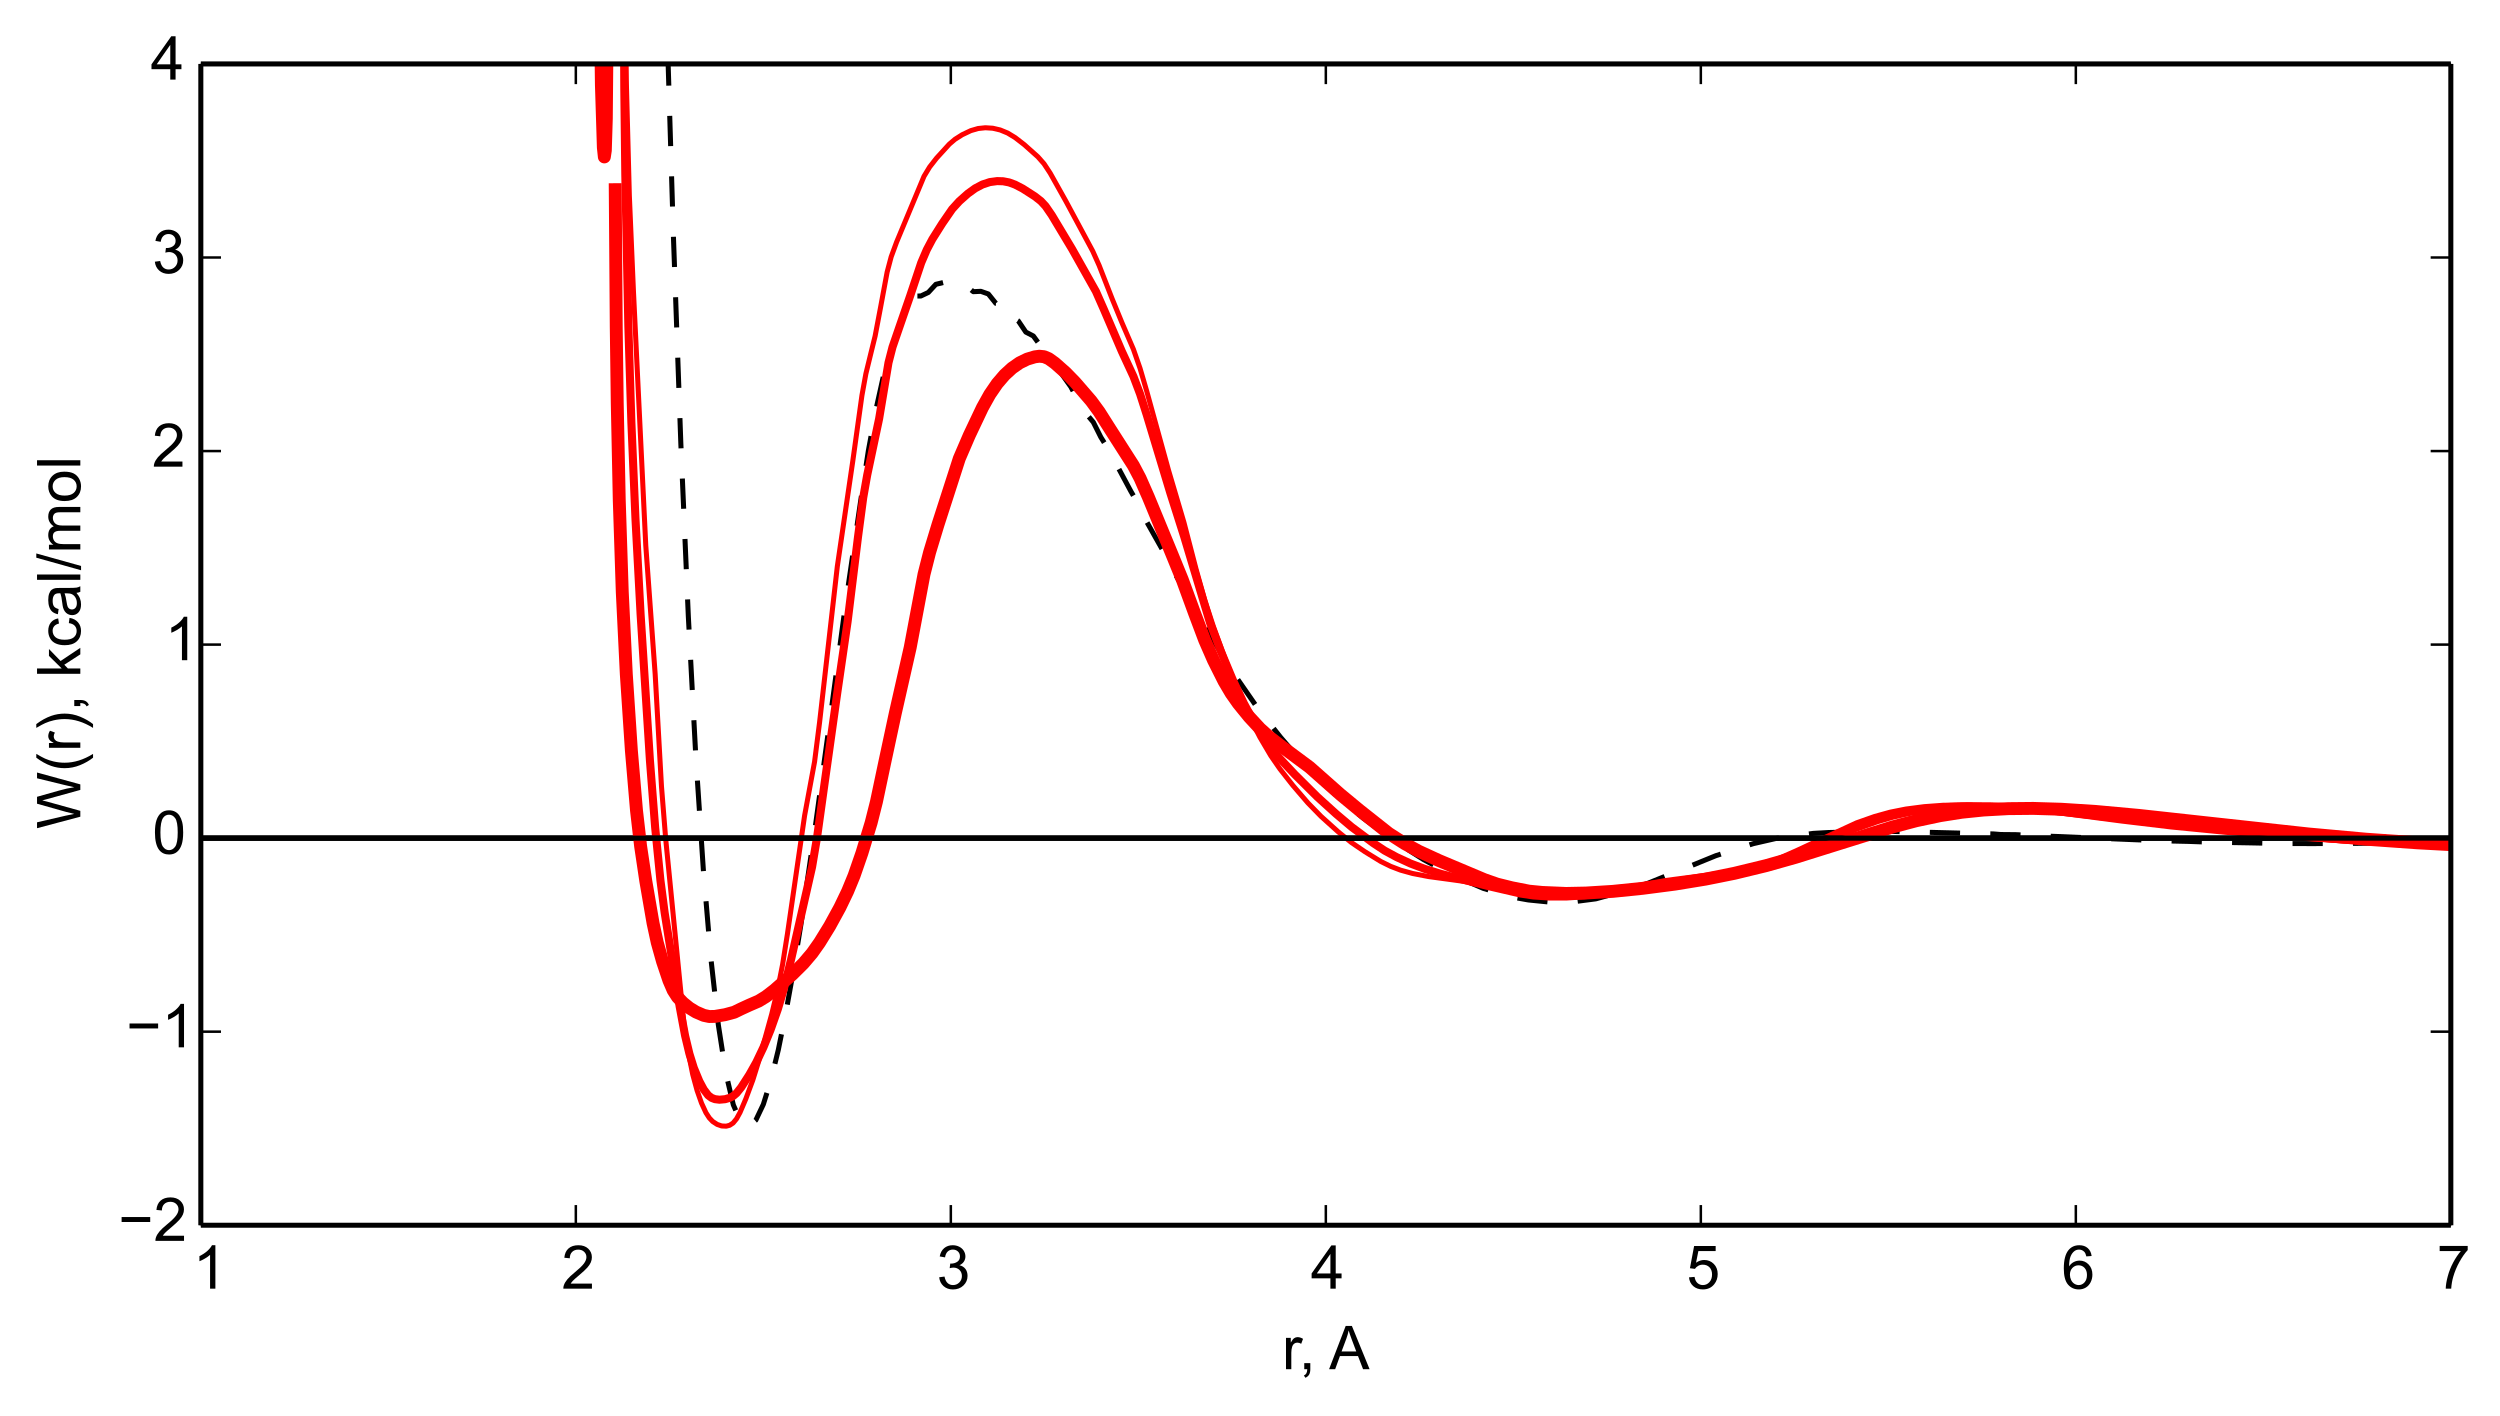 <?xml version="1.0" encoding="utf-8" standalone="no"?>
<!DOCTYPE svg PUBLIC "-//W3C//DTD SVG 1.1//EN"
  "http://www.w3.org/Graphics/SVG/1.1/DTD/svg11.dtd">
<!-- Created with matplotlib (http://matplotlib.org/) -->
<svg height="281pt" version="1.1" viewBox="0 0 496 281" width="496pt" xmlns="http://www.w3.org/2000/svg" xmlns:xlink="http://www.w3.org/1999/xlink">
 <defs>
  <style type="text/css">
*{stroke-linecap:butt;stroke-linejoin:round;}
  </style>
 </defs>
 <g id="figure_1">
  <g id="patch_1">
   <path d="
M0 281.236
L496.224 281.236
L496.224 0
L0 0
z
" style="fill:none;"/>
  </g>
  <g id="axes_1">
   <g id="patch_2">
    <path d="
M39.844 243.087
L486.244 243.087
L486.244 12.687
L39.844 12.687
z
" style="fill:none;"/>
   </g>
   <g id="line2d_1">
    <path clip-path="url(#peac924533e)" d="
M132.142 -1
L133.588 46.382
L135.076 87.966
L136.564 122.27
L138.052 150.16
L139.54 172.504
L141.028 190.055
L142.516 203.326
L144.004 212.892
L145.492 219.205
L146.98 222.594
L148.468 223.46
L149.956 222.24
L151.444 219.107
L152.932 214.361
L154.42 208.276
L155.908 200.924
L157.396 192.667
L158.884 183.512
L161.86 163.254
L164.836 141.557
L167.812 119.46
L170.788 99.174
L172.276 89.467
L173.764 81.382
L175.252 74.682
L176.74 69.558
L178.228 65.047
L179.716 62.529
L181.204 58.736
L182.692 58.728
L184.18 58.022
L185.668 56.41
L187.156 56.051
L188.644 56.433
L190.132 56.302
L191.62 56.663
L193.108 57.867
L194.596 57.8
L196.084 58.323
L197.572 60.179
L199.06 60.244
L200.548 62.772
L202.036 63.675
L203.524 65.887
L205.012 66.66
L206.5 68.694
L207.988 71.113
L209.476 72.568
L212.452 76.745
L213.94 79.554
L215.428 81.982
L216.916 83.767
L218.404 86.736
L219.892 89.143
L224.356 97.461
L225.844 100.043
L227.332 103.215
L231.796 111.147
L233.284 114.099
L239.236 124.665
L240.724 126.977
L243.7 132.089
L249.652 140.69
L254.116 146.337
L258.58 151.488
L260.068 153.164
L266.02 158.655
L270.484 162.336
L276.436 166.725
L282.388 170.513
L286.852 172.914
L288.34 173.697
L294.292 176.256
L300.244 178.022
L303.22 178.551
L307.684 178.999
L312.148 178.908
L316.612 178.331
L324.052 176.297
L327.028 175.209
L335.956 171.59
L340.42 169.769
L347.86 167.378
L352.324 166.357
L359.764 165.343
L362.74 165.174
L373.156 164.931
L376.132 164.97
L395.476 165.452
L396.964 165.571
L399.94 165.599
L405.892 165.879
L408.868 165.985
L414.82 166.239
L423.748 166.608
L429.7 166.831
L434.164 166.933
L438.628 167.09
L446.068 167.218
L453.508 167.366
L459.46 167.367
L465.412 167.35
L487.732 167.013
L487.732 167.013" style="fill:none;stroke:#000000;stroke-dasharray:6,6;stroke-dashoffset:0.0;"/>
   </g>
   <g id="line2d_2">
    <path clip-path="url(#peac924533e)" d="
M124.007 -1
L124.26 16.006
L124.863 38.873
L125.672 57.693
L128.122 108.232
L129.985 133.768
L131.238 156.026
L132.079 166.515
L135.701 203.1
L136.564 208.856
L137.432 213.159
L138.304 216.364
L139.181 218.86
L140.062 220.771
L140.726 221.798
L141.393 222.501
L142.285 223.082
L143.182 223.391
L144.083 223.433
L144.762 223.255
L145.444 222.807
L146.128 221.976
L146.815 220.725
L147.966 218.031
L149.356 214.289
L150.523 210.549
L153.116 201.172
L154.307 196.211
L155.264 191.366
L156.227 185.293
L159.635 161.8
L161.61 151.14
L162.605 143.305
L166.127 112.361
L169.197 91.441
L171.008 78.455
L171.79 74.15
L172.837 69.863
L173.625 66.667
L174.681 61.101
L176.008 53.978
L176.809 50.953
L177.881 48.038
L183.323 34.981
L184.428 33.15
L185.817 31.369
L188.34 28.601
L189.471 27.637
L190.892 26.735
L192.609 25.918
L194.05 25.499
L195.501 25.346
L196.96 25.441
L198.429 25.782
L199.907 26.39
L201.394 27.291
L203.192 28.678
L205.913 31.106
L207.133 32.491
L208.359 34.356
L211.451 39.876
L216.797 49.825
L218.072 52.672
L220.641 59.265
L222.585 64.003
L224.872 69.304
L226.188 73.089
L227.51 77.605
L231.855 93.373
L234.905 103.693
L237.301 112.919
L239.026 119.085
L240.761 124.365
L243.21 131.078
L245.68 137.315
L247.814 142.091
L249.965 146.263
L252.133 149.942
L253.951 152.576
L256.517 155.84
L259.477 159.284
L262.092 161.965
L265.488 165.025
L268.156 167.184
L270.848 169.011
L273.954 170.918
L275.911 171.885
L277.881 172.639
L280.261 173.299
L283.462 173.916
L287.51 174.465
L290.374 174.858
L296.597 176.202
L303.367 177.555
L306.372 177.84
L309.404 177.895
L312.463 177.735
L315.549 177.355
L320.903 176.406
L330.47 174.685
L337.933 173.718
L343.629 172.935
L346.992 172.207
L350.385 171.254
L352.827 170.356
L356.272 168.838
L368.318 163.261
L371.9 161.999
L374.996 161.139
L378.116 160.518
L381.786 160.04
L385.488 159.768
L389.224 159.698
L394.075 159.856
L399.531 160.257
L406.727 161.039
L420.903 162.892
L430.802 164.075
L441.518 165.127
L453.714 166.093
L468.127 167.046
L479.052 167.564
L486.248 167.779
L486.248 167.779" style="fill:none;stroke:#ff0000;stroke-linecap:square;"/>
   </g>
   <g id="line2d_3">
    <path clip-path="url(#peac924533e)" d="
M39.844 166.287
L486.244 166.287" style="fill:none;stroke:#000000;stroke-linecap:square;"/>
   </g>
   <g id="line2d_4">
    <path clip-path="url(#peac924533e)" d="
M123.76 -1
L123.858 17.383
L124.059 34.616
L124.662 64.632
L125.267 83.838
L126.078 102.942
L127.097 121.924
L128.947 150.9
L129.985 164.194
L131.029 174.657
L131.868 181.093
L134.842 199.692
L135.916 205.453
L136.781 209.067
L137.65 211.854
L138.742 214.498
L139.621 216.146
L140.505 217.308
L141.17 217.813
L141.838 218.071
L142.733 218.182
L143.858 218.081
L144.762 217.821
L145.444 217.463
L146.128 216.884
L147.045 215.744
L148.66 213.239
L150.055 210.752
L151.462 207.795
L152.879 204.327
L154.307 200.274
L155.505 196.228
L156.952 190.347
L161.115 172.013
L162.107 166.109
L163.605 155.338
L166.127 137.37
L168.168 123.303
L170.23 106.513
L171.269 98.704
L172.051 94.268
L174.416 83.083
L176.275 71.962
L177.076 68.854
L178.419 64.941
L180.585 58.672
L182.772 52.12
L183.875 49.546
L184.983 47.449
L186.935 44.349
L188.905 41.49
L190.322 39.929
L192.035 38.407
L193.473 37.37
L194.919 36.605
L196.375 36.127
L197.84 35.93
L199.019 35.964
L200.204 36.192
L201.394 36.629
L202.891 37.405
L205.306 38.954
L206.522 39.907
L207.439 40.895
L208.666 42.678
L212.698 49.4
L217.434 57.821
L219.033 61.445
L222.585 69.741
L224.872 74.678
L226.188 78.159
L227.51 82.295
L232.192 97.805
L234.905 106.344
L240.066 123.563
L242.158 129.082
L244.618 134.954
L246.745 139.458
L248.53 142.783
L250.325 145.729
L252.133 148.31
L253.951 150.525
L256.885 153.648
L261.342 158.084
L265.109 161.495
L268.156 164.065
L272.397 167.231
L274.735 168.777
L277.091 170.051
L279.863 171.329
L282.659 172.385
L285.885 173.379
L294.926 175.72
L301.662 177.276
L304.223 177.662
L307.236 177.861
L310.712 177.872
L314.223 177.637
L319.109 177.025
L326.796 175.819
L335.584 174.549
L343.151 173.391
L346.992 172.523
L350.872 171.427
L354.3 170.186
L358.752 168.316
L368.318 164.196
L372.415 162.731
L375.515 161.824
L378.638 161.126
L382.313 160.535
L386.552 160.101
L390.297 159.942
L395.161 159.977
L400.63 160.258
L407.286 160.847
L417.46 162.015
L434.941 164.016
L448.188 165.261
L463.696 166.478
L476.46 167.262
L486.248 167.68
L486.248 167.68" style="fill:none;stroke:#ff0000;stroke-linecap:square;stroke-width:1.6;"/>
   </g>
   <g id="line2d_5">
    <path clip-path="url(#peac924533e)" d="
M39.844 166.287
L486.244 166.287" style="fill:none;stroke:#000000;stroke-linecap:square;"/>
   </g>
   <g id="line2d_6">
    <path clip-path="url(#peac924533e)" d="
M119.084 -1
L119.317 16.84
L119.706 29.299
L119.902 31.135
L120.097 29.853
L120.293 23.566
L120.489 1.653
M122.065 37.631
L122.264 65.009
L122.462 80.022
L122.86 99.212
L123.458 117.464
L124.26 133.775
L125.267 148.929
L126.281 160.797
L127.097 167.894
L128.122 174.777
L129.569 183.171
L130.401 187.016
L131.448 190.756
L132.713 194.531
L133.561 196.495
L134.414 197.82
L135.486 198.943
L136.781 199.988
L138.086 200.783
L139.621 201.446
L140.726 201.68
L141.838 201.656
L143.858 201.315
L145.672 200.826
L147.045 200.158
L148.66 199.416
L150.523 198.609
L151.933 197.747
L153.591 196.474
L157.195 193.322
L159.39 191.142
L161.115 189.112
L162.605 187.002
L164.61 183.742
L166.636 180.036
L168.168 176.845
L169.454 173.722
L171.008 169.236
L172.837 163.225
L173.888 159.058
L175.476 151.541
L177.612 141.572
L180.585 128.462
L183.323 113.94
L184.428 109.59
L186.096 104.092
L190.322 90.984
L192.322 86.341
L194.919 80.863
L196.375 78.246
L197.84 76.108
L199.314 74.388
L200.798 73.029
L202.291 71.987
L203.794 71.251
L205.306 70.794
L206.218 70.676
L207.133 70.769
L208.052 71.152
L209.282 72.032
L211.451 73.953
L213.325 75.881
L216.48 79.529
L218.072 81.702
L220.319 85.252
L223.237 89.816
L224.872 92.373
L226.188 94.873
L227.842 98.639
L232.53 110.012
L234.564 114.992
L236.957 121.542
L239.026 127.04
L240.761 131.005
L242.858 135.186
L244.265 137.568
L245.68 139.578
L247.814 142.204
L249.965 144.53
L251.77 146.162
L254.317 148.127
L259.849 152.241
L265.868 157.566
L269.692 160.73
L275.519 165.338
L278.672 167.358
L281.458 168.879
L285.48 170.728
L294.51 174.53
L297.017 175.407
L299.965 176.139
L303.367 176.806
L305.941 177.058
L310.712 177.26
L314.664 177.178
L320.005 176.845
L325.883 176.246
L332.322 175.408
L338.404 174.412
L344.108 173.266
L350.385 171.744
L356.272 170.082
L364.766 167.422
L375.515 164.065
L380.209 162.824
L384.957 161.82
L389.224 161.148
L393.533 160.708
L398.434 160.436
L403.391 160.387
L408.965 160.554
L415.748 160.989
L424.373 161.778
L437.919 163.265
L458.056 165.465
L469.4 166.494
L479.702 167.222
L486.248 167.577
L486.248 167.577" style="fill:none;stroke:#ff0000;stroke-linecap:square;stroke-width:2.56;"/>
   </g>
   <g id="line2d_7">
    <path clip-path="url(#peac924533e)" d="
M39.844 166.287
L486.244 166.287" style="fill:none;stroke:#000000;stroke-linecap:square;"/>
   </g>
   <g id="matplotlib.axis_1">
    <g id="xtick_1">
     <g id="line2d_8">
      <defs>
       <path d="
M0 0
L0 -4" id="m93b0483c22" style="stroke:#000000;stroke-width:0.5;"/>
      </defs>
      <g>
       <use style="stroke:#000000;stroke-width:0.5;" x="39.844" xlink:href="#m93b0483c22" y="243.087"/>
      </g>
     </g>
     <g id="line2d_9">
      <defs>
       <path d="
M0 0
L0 4" id="m741efc42ff" style="stroke:#000000;stroke-width:0.5;"/>
      </defs>
      <g>
       <use style="stroke:#000000;stroke-width:0.5;" x="39.844" xlink:href="#m741efc42ff" y="12.687"/>
      </g>
     </g>
     <g id="text_1">
      <!-- 1 -->
      <defs>
       <path d="
M37.25 0
L28.469 0
L28.469 56
Q25.297 52.984 20.141 49.953
Q14.984 46.922 10.891 45.406
L10.891 53.906
Q18.266 57.375 23.781 62.297
Q29.297 67.234 31.594 71.875
L37.25 71.875
z
" id="ArialMT-31"/>
      </defs>
      <g transform="translate(38.262 255.677)scale(0.12 -0.12)">
       <use xlink:href="#ArialMT-31"/>
      </g>
     </g>
    </g>
    <g id="xtick_2">
     <g id="line2d_10">
      <g>
       <use style="stroke:#000000;stroke-width:0.5;" x="114.244" xlink:href="#m93b0483c22" y="243.087"/>
      </g>
     </g>
     <g id="line2d_11">
      <g>
       <use style="stroke:#000000;stroke-width:0.5;" x="114.244" xlink:href="#m741efc42ff" y="12.687"/>
      </g>
     </g>
     <g id="text_2">
      <!-- 2 -->
      <defs>
       <path d="
M50.344 8.453
L50.344 0
L3.031 0
Q2.938 3.172 4.047 6.109
Q5.859 10.938 9.828 15.625
Q13.812 20.312 21.344 26.469
Q33.016 36.031 37.109 41.625
Q41.219 47.219 41.219 52.203
Q41.219 57.422 37.469 61
Q33.734 64.594 27.734 64.594
Q21.391 64.594 17.578 60.781
Q13.766 56.984 13.719 50.25
L4.688 51.172
Q5.609 61.281 11.656 66.578
Q17.719 71.875 27.938 71.875
Q38.234 71.875 44.234 66.156
Q50.25 60.453 50.25 52
Q50.25 47.703 48.484 43.547
Q46.734 39.406 42.656 34.812
Q38.578 30.219 29.109 22.219
Q21.188 15.578 18.938 13.203
Q16.703 10.844 15.234 8.453
z
" id="ArialMT-32"/>
      </defs>
      <g transform="translate(111.399 255.677)scale(0.12 -0.12)">
       <use xlink:href="#ArialMT-32"/>
      </g>
     </g>
    </g>
    <g id="xtick_3">
     <g id="line2d_12">
      <g>
       <use style="stroke:#000000;stroke-width:0.5;" x="188.644" xlink:href="#m93b0483c22" y="243.087"/>
      </g>
     </g>
     <g id="line2d_13">
      <g>
       <use style="stroke:#000000;stroke-width:0.5;" x="188.644" xlink:href="#m741efc42ff" y="12.687"/>
      </g>
     </g>
     <g id="text_3">
      <!-- 3 -->
      <defs>
       <path d="
M4.203 18.891
L12.984 20.062
Q14.5 12.594 18.141 9.297
Q21.781 6 27 6
Q33.203 6 37.469 10.297
Q41.75 14.594 41.75 20.953
Q41.75 27 37.797 30.922
Q33.844 34.859 27.734 34.859
Q25.25 34.859 21.531 33.891
L22.516 41.609
Q23.391 41.5 23.922 41.5
Q29.547 41.5 34.031 44.422
Q38.531 47.359 38.531 53.469
Q38.531 58.297 35.25 61.469
Q31.984 64.656 26.812 64.656
Q21.688 64.656 18.266 61.422
Q14.844 58.203 13.875 51.766
L5.078 53.328
Q6.688 62.156 12.391 67.016
Q18.109 71.875 26.609 71.875
Q32.469 71.875 37.391 69.359
Q42.328 66.844 44.938 62.5
Q47.562 58.156 47.562 53.266
Q47.562 48.641 45.062 44.828
Q42.578 41.016 37.703 38.766
Q44.047 37.312 47.562 32.688
Q51.078 28.078 51.078 21.141
Q51.078 11.766 44.234 5.25
Q37.406 -1.266 26.953 -1.266
Q17.531 -1.266 11.297 4.344
Q5.078 9.969 4.203 18.891" id="ArialMT-33"/>
      </defs>
      <g transform="translate(185.831 255.677)scale(0.12 -0.12)">
       <use xlink:href="#ArialMT-33"/>
      </g>
     </g>
    </g>
    <g id="xtick_4">
     <g id="line2d_14">
      <g>
       <use style="stroke:#000000;stroke-width:0.5;" x="263.044" xlink:href="#m93b0483c22" y="243.087"/>
      </g>
     </g>
     <g id="line2d_15">
      <g>
       <use style="stroke:#000000;stroke-width:0.5;" x="263.044" xlink:href="#m741efc42ff" y="12.687"/>
      </g>
     </g>
     <g id="text_4">
      <!-- 4 -->
      <defs>
       <path d="
M32.328 0
L32.328 17.141
L1.266 17.141
L1.266 25.203
L33.938 71.578
L41.109 71.578
L41.109 25.203
L50.781 25.203
L50.781 17.141
L41.109 17.141
L41.109 0
z

M32.328 25.203
L32.328 57.469
L9.906 25.203
z
" id="ArialMT-34"/>
      </defs>
      <g transform="translate(260.073 255.677)scale(0.12 -0.12)">
       <use xlink:href="#ArialMT-34"/>
      </g>
     </g>
    </g>
    <g id="xtick_5">
     <g id="line2d_16">
      <g>
       <use style="stroke:#000000;stroke-width:0.5;" x="337.444" xlink:href="#m93b0483c22" y="243.087"/>
      </g>
     </g>
     <g id="line2d_17">
      <g>
       <use style="stroke:#000000;stroke-width:0.5;" x="337.444" xlink:href="#m741efc42ff" y="12.687"/>
      </g>
     </g>
     <g id="text_5">
      <!-- 5 -->
      <defs>
       <path d="
M4.156 18.75
L13.375 19.531
Q14.406 12.797 18.141 9.391
Q21.875 6 27.156 6
Q33.5 6 37.891 10.781
Q42.281 15.578 42.281 23.484
Q42.281 31 38.062 35.344
Q33.844 39.703 27 39.703
Q22.75 39.703 19.328 37.766
Q15.922 35.844 13.969 32.766
L5.719 33.844
L12.641 70.609
L48.25 70.609
L48.25 62.203
L19.672 62.203
L15.828 42.969
Q22.266 47.469 29.344 47.469
Q38.719 47.469 45.156 40.969
Q51.609 34.469 51.609 24.266
Q51.609 14.547 45.953 7.469
Q39.062 -1.219 27.156 -1.219
Q17.391 -1.219 11.203 4.25
Q5.031 9.719 4.156 18.75" id="ArialMT-35"/>
      </defs>
      <g transform="translate(334.597 255.677)scale(0.12 -0.12)">
       <use xlink:href="#ArialMT-35"/>
      </g>
     </g>
    </g>
    <g id="xtick_6">
     <g id="line2d_18">
      <g>
       <use style="stroke:#000000;stroke-width:0.5;" x="411.844" xlink:href="#m93b0483c22" y="243.087"/>
      </g>
     </g>
     <g id="line2d_19">
      <g>
       <use style="stroke:#000000;stroke-width:0.5;" x="411.844" xlink:href="#m741efc42ff" y="12.687"/>
      </g>
     </g>
     <g id="text_6">
      <!-- 6 -->
      <defs>
       <path d="
M49.75 54.047
L41.016 53.375
Q39.844 58.547 37.703 60.891
Q34.125 64.656 28.906 64.656
Q24.703 64.656 21.531 62.312
Q17.391 59.281 14.984 53.469
Q12.594 47.656 12.5 36.922
Q15.672 41.75 20.266 44.094
Q24.859 46.438 29.891 46.438
Q38.672 46.438 44.844 39.969
Q51.031 33.5 51.031 23.25
Q51.031 16.5 48.125 10.719
Q45.219 4.938 40.141 1.859
Q35.062 -1.219 28.609 -1.219
Q17.625 -1.219 10.688 6.859
Q3.766 14.938 3.766 33.5
Q3.766 54.25 11.422 63.672
Q18.109 71.875 29.438 71.875
Q37.891 71.875 43.281 67.141
Q48.688 62.406 49.75 54.047
M13.875 23.188
Q13.875 18.656 15.797 14.5
Q17.719 10.359 21.188 8.172
Q24.656 6 28.469 6
Q34.031 6 38.031 10.484
Q42.047 14.984 42.047 22.703
Q42.047 30.125 38.078 34.391
Q34.125 38.672 28.125 38.672
Q22.172 38.672 18.016 34.391
Q13.875 30.125 13.875 23.188" id="ArialMT-36"/>
      </defs>
      <g transform="translate(409.008 255.677)scale(0.12 -0.12)">
       <use xlink:href="#ArialMT-36"/>
      </g>
     </g>
    </g>
    <g id="xtick_7">
     <g id="line2d_20">
      <g>
       <use style="stroke:#000000;stroke-width:0.5;" x="486.244" xlink:href="#m93b0483c22" y="243.087"/>
      </g>
     </g>
     <g id="line2d_21">
      <g>
       <use style="stroke:#000000;stroke-width:0.5;" x="486.244" xlink:href="#m741efc42ff" y="12.687"/>
      </g>
     </g>
     <g id="text_7">
      <!-- 7 -->
      <defs>
       <path d="
M4.734 62.203
L4.734 70.656
L51.078 70.656
L51.078 63.812
Q44.234 56.547 37.516 44.484
Q30.812 32.422 27.156 19.672
Q24.516 10.688 23.781 0
L14.75 0
Q14.891 8.453 18.062 20.406
Q21.234 32.375 27.172 43.484
Q33.109 54.594 39.797 62.203
z
" id="ArialMT-37"/>
      </defs>
      <g transform="translate(483.463 255.677)scale(0.12 -0.12)">
       <use xlink:href="#ArialMT-37"/>
      </g>
     </g>
    </g>
    <g id="text_8">
     <!-- r, A -->
     <defs>
      <path d="
M-0.141 0
L27.344 71.578
L37.547 71.578
L66.844 0
L56.062 0
L47.703 21.688
L17.781 21.688
L9.906 0
z

M20.516 29.391
L44.781 29.391
L37.312 49.219
Q33.891 58.25 32.234 64.062
Q30.859 57.172 28.375 50.391
z
" id="ArialMT-41"/>
      <path d="
M8.891 0
L8.891 10.016
L18.891 10.016
L18.891 0
Q18.891 -5.516 16.938 -8.906
Q14.984 -12.312 10.75 -14.156
L8.297 -10.406
Q11.078 -9.188 12.391 -6.812
Q13.719 -4.438 13.875 0
z
" id="ArialMT-2c"/>
      <path d="
M6.5 0
L6.5 51.859
L14.406 51.859
L14.406 44
Q17.438 49.516 20 51.266
Q22.562 53.031 25.641 53.031
Q30.078 53.031 34.672 50.203
L31.641 42.047
Q28.422 43.953 25.203 43.953
Q22.312 43.953 20.016 42.219
Q17.719 40.484 16.75 37.406
Q15.281 32.719 15.281 27.156
L15.281 0
z
" id="ArialMT-72"/>
      <path id="ArialMT-20"/>
     </defs>
     <g transform="translate(254.362 271.651)scale(0.12 -0.12)">
      <use xlink:href="#ArialMT-72"/>
      <use x="27.801" xlink:href="#ArialMT-2c"/>
      <use x="55.584" xlink:href="#ArialMT-20"/>
      <use x="77.867" xlink:href="#ArialMT-41"/>
     </g>
    </g>
   </g>
   <g id="matplotlib.axis_2">
    <g id="ytick_1">
     <g id="line2d_22">
      <defs>
       <path d="
M0 0
L4 0" id="m728421d6d4" style="stroke:#000000;stroke-width:0.5;"/>
      </defs>
      <g>
       <use style="stroke:#000000;stroke-width:0.5;" x="39.844" xlink:href="#m728421d6d4" y="243.087"/>
      </g>
     </g>
     <g id="line2d_23">
      <defs>
       <path d="
M0 0
L-4 0" id="mcb0005524f" style="stroke:#000000;stroke-width:0.5;"/>
      </defs>
      <g>
       <use style="stroke:#000000;stroke-width:0.5;" x="486.244" xlink:href="#mcb0005524f" y="243.087"/>
      </g>
     </g>
     <g id="text_9">
      <!-- −2 -->
      <defs>
       <path d="
M52.828 31.203
L5.562 31.203
L5.562 39.406
L52.828 39.406
z
" id="ArialMT-2212"/>
      </defs>
      <g transform="translate(23.461 246.189)scale(0.12 -0.12)">
       <use xlink:href="#ArialMT-2212"/>
       <use x="58.398" xlink:href="#ArialMT-32"/>
      </g>
     </g>
    </g>
    <g id="ytick_2">
     <g id="line2d_24">
      <g>
       <use style="stroke:#000000;stroke-width:0.5;" x="39.844" xlink:href="#m728421d6d4" y="204.687"/>
      </g>
     </g>
     <g id="line2d_25">
      <g>
       <use style="stroke:#000000;stroke-width:0.5;" x="486.244" xlink:href="#mcb0005524f" y="204.687"/>
      </g>
     </g>
     <g id="text_10">
      <!-- −1 -->
      <g transform="translate(25.032 207.789)scale(0.12 -0.12)">
       <use xlink:href="#ArialMT-2212"/>
       <use x="58.398" xlink:href="#ArialMT-31"/>
      </g>
     </g>
    </g>
    <g id="ytick_3">
     <g id="line2d_26">
      <g>
       <use style="stroke:#000000;stroke-width:0.5;" x="39.844" xlink:href="#m728421d6d4" y="166.287"/>
      </g>
     </g>
     <g id="line2d_27">
      <g>
       <use style="stroke:#000000;stroke-width:0.5;" x="486.244" xlink:href="#mcb0005524f" y="166.287"/>
      </g>
     </g>
     <g id="text_11">
      <!-- 0 -->
      <defs>
       <path d="
M4.156 35.297
Q4.156 48 6.766 55.734
Q9.375 63.484 14.516 67.672
Q19.672 71.875 27.484 71.875
Q33.25 71.875 37.594 69.547
Q41.938 67.234 44.766 62.859
Q47.609 58.5 49.219 52.219
Q50.828 45.953 50.828 35.297
Q50.828 22.703 48.234 14.969
Q45.656 7.234 40.5 3
Q35.359 -1.219 27.484 -1.219
Q17.141 -1.219 11.234 6.203
Q4.156 15.141 4.156 35.297
M13.188 35.297
Q13.188 17.672 17.312 11.828
Q21.438 6 27.484 6
Q33.547 6 37.672 11.859
Q41.797 17.719 41.797 35.297
Q41.797 52.984 37.672 58.781
Q33.547 64.594 27.391 64.594
Q21.344 64.594 17.719 59.469
Q13.188 52.938 13.188 35.297" id="ArialMT-30"/>
      </defs>
      <g transform="translate(30.243 169.389)scale(0.12 -0.12)">
       <use xlink:href="#ArialMT-30"/>
      </g>
     </g>
    </g>
    <g id="ytick_4">
     <g id="line2d_28">
      <g>
       <use style="stroke:#000000;stroke-width:0.5;" x="39.844" xlink:href="#m728421d6d4" y="127.887"/>
      </g>
     </g>
     <g id="line2d_29">
      <g>
       <use style="stroke:#000000;stroke-width:0.5;" x="486.244" xlink:href="#mcb0005524f" y="127.887"/>
      </g>
     </g>
     <g id="text_12">
      <!-- 1 -->
      <g transform="translate(32.681 130.989)scale(0.12 -0.12)">
       <use xlink:href="#ArialMT-31"/>
      </g>
     </g>
    </g>
    <g id="ytick_5">
     <g id="line2d_30">
      <g>
       <use style="stroke:#000000;stroke-width:0.5;" x="39.844" xlink:href="#m728421d6d4" y="89.487"/>
      </g>
     </g>
     <g id="line2d_31">
      <g>
       <use style="stroke:#000000;stroke-width:0.5;" x="486.244" xlink:href="#mcb0005524f" y="89.487"/>
      </g>
     </g>
     <g id="text_13">
      <!-- 2 -->
      <g transform="translate(30.155 92.589)scale(0.12 -0.12)">
       <use xlink:href="#ArialMT-32"/>
      </g>
     </g>
    </g>
    <g id="ytick_6">
     <g id="line2d_32">
      <g>
       <use style="stroke:#000000;stroke-width:0.5;" x="39.844" xlink:href="#m728421d6d4" y="51.087"/>
      </g>
     </g>
     <g id="line2d_33">
      <g>
       <use style="stroke:#000000;stroke-width:0.5;" x="486.244" xlink:href="#mcb0005524f" y="51.087"/>
      </g>
     </g>
     <g id="text_14">
      <!-- 3 -->
      <g transform="translate(30.219 54.189)scale(0.12 -0.12)">
       <use xlink:href="#ArialMT-33"/>
      </g>
     </g>
    </g>
    <g id="ytick_7">
     <g id="line2d_34">
      <g>
       <use style="stroke:#000000;stroke-width:0.5;" x="39.844" xlink:href="#m728421d6d4" y="12.687"/>
      </g>
     </g>
     <g id="line2d_35">
      <g>
       <use style="stroke:#000000;stroke-width:0.5;" x="486.244" xlink:href="#mcb0005524f" y="12.687"/>
      </g>
     </g>
     <g id="text_15">
      <!-- 4 -->
      <g transform="translate(29.902 15.789)scale(0.12 -0.12)">
       <use xlink:href="#ArialMT-34"/>
      </g>
     </g>
    </g>
    <g id="text_16">
     <!-- W(r), kcal/mol -->
     <defs>
      <path d="
M40.438 19
L49.078 17.875
Q47.656 8.938 41.812 3.875
Q35.984 -1.172 27.484 -1.172
Q16.844 -1.172 10.375 5.781
Q3.906 12.75 3.906 25.734
Q3.906 34.125 6.688 40.422
Q9.469 46.734 15.156 49.875
Q20.844 53.031 27.547 53.031
Q35.984 53.031 41.359 48.75
Q46.734 44.484 48.25 36.625
L39.703 35.297
Q38.484 40.531 35.375 43.156
Q32.281 45.797 27.875 45.797
Q21.234 45.797 17.078 41.031
Q12.938 36.281 12.938 25.984
Q12.938 15.531 16.938 10.797
Q20.953 6.062 27.391 6.062
Q32.562 6.062 36.031 9.234
Q39.5 12.406 40.438 19" id="ArialMT-63"/>
      <path d="
M40.438 6.391
Q35.547 2.25 31.031 0.531
Q26.516 -1.172 21.344 -1.172
Q12.797 -1.172 8.203 3
Q3.609 7.172 3.609 13.672
Q3.609 17.484 5.344 20.625
Q7.078 23.781 9.891 25.688
Q12.703 27.594 16.219 28.562
Q18.797 29.25 24.031 29.891
Q34.672 31.156 39.703 32.906
Q39.75 34.719 39.75 35.203
Q39.75 40.578 37.25 42.781
Q33.891 45.75 27.25 45.75
Q21.047 45.75 18.094 43.578
Q15.141 41.406 13.719 35.891
L5.125 37.062
Q6.297 42.578 8.984 45.969
Q11.672 49.359 16.75 51.188
Q21.828 53.031 28.516 53.031
Q35.156 53.031 39.297 51.469
Q43.453 49.906 45.406 47.531
Q47.359 45.172 48.141 41.547
Q48.578 39.312 48.578 33.453
L48.578 21.734
Q48.578 9.469 49.141 6.219
Q49.703 2.984 51.375 0
L42.188 0
Q40.828 2.734 40.438 6.391
M39.703 26.031
Q34.906 24.078 25.344 22.703
Q19.922 21.922 17.672 20.938
Q15.438 19.969 14.203 18.094
Q12.984 16.219 12.984 13.922
Q12.984 10.406 15.641 8.062
Q18.312 5.719 23.438 5.719
Q28.516 5.719 32.469 7.938
Q36.422 10.156 38.281 14.016
Q39.703 17 39.703 22.797
z
" id="ArialMT-61"/>
      <path d="
M0 -1.219
L20.75 72.797
L27.781 72.797
L7.078 -1.219
z
" id="ArialMT-2f"/>
      <path d="
M6.594 0
L6.594 51.859
L14.453 51.859
L14.453 44.578
Q16.891 48.391 20.938 50.703
Q25 53.031 30.172 53.031
Q35.938 53.031 39.625 50.641
Q43.312 48.25 44.828 43.953
Q50.984 53.031 60.844 53.031
Q68.562 53.031 72.703 48.75
Q76.859 44.484 76.859 35.594
L76.859 0
L68.109 0
L68.109 32.672
Q68.109 37.938 67.25 40.25
Q66.406 42.578 64.156 43.984
Q61.922 45.406 58.891 45.406
Q53.422 45.406 49.797 41.766
Q46.188 38.141 46.188 30.125
L46.188 0
L37.406 0
L37.406 33.688
Q37.406 39.547 35.25 42.469
Q33.109 45.406 28.219 45.406
Q24.516 45.406 21.359 43.453
Q18.219 41.5 16.797 37.734
Q15.375 33.984 15.375 26.906
L15.375 0
z
" id="ArialMT-6d"/>
      <path d="
M20.219 0
L1.219 71.578
L10.938 71.578
L21.828 24.656
Q23.578 17.281 24.859 10.016
Q27.594 21.484 28.078 23.25
L41.703 71.578
L53.125 71.578
L63.375 35.359
Q67.234 21.875 68.953 10.016
Q70.312 16.797 72.516 25.594
L83.734 71.578
L93.266 71.578
L73.641 0
L64.5 0
L49.422 54.547
Q47.516 61.375 47.172 62.938
Q46.047 58.016 45.062 54.547
L29.891 0
z
" id="ArialMT-57"/>
      <path d="
M6.391 0
L6.391 71.578
L15.188 71.578
L15.188 0
z
" id="ArialMT-6c"/>
      <path d="
M6.641 0
L6.641 71.578
L15.438 71.578
L15.438 30.766
L36.234 51.859
L47.609 51.859
L27.781 32.625
L49.609 0
L38.766 0
L21.625 26.516
L15.438 20.562
L15.438 0
z
" id="ArialMT-6b"/>
      <path d="
M3.328 25.922
Q3.328 40.328 11.328 47.266
Q18.016 53.031 27.641 53.031
Q38.328 53.031 45.109 46.016
Q51.906 39.016 51.906 26.656
Q51.906 16.656 48.906 10.906
Q45.906 5.172 40.156 2
Q34.422 -1.172 27.641 -1.172
Q16.75 -1.172 10.031 5.812
Q3.328 12.797 3.328 25.922
M12.359 25.922
Q12.359 15.969 16.703 11.016
Q21.047 6.062 27.641 6.062
Q34.188 6.062 38.531 11.031
Q42.875 16.016 42.875 26.219
Q42.875 35.844 38.5 40.797
Q34.125 45.75 27.641 45.75
Q21.047 45.75 16.703 40.812
Q12.359 35.891 12.359 25.922" id="ArialMT-6f"/>
      <path d="
M12.359 -21.047
L6.062 -21.047
Q20.656 2.391 20.656 25.875
Q20.656 35.062 18.562 44.094
Q16.891 51.422 13.922 58.156
Q12.016 62.547 6.062 72.797
L12.359 72.797
Q21.531 60.547 25.922 48.188
Q29.688 37.547 29.688 25.922
Q29.688 12.75 24.625 0.438
Q19.578 -11.859 12.359 -21.047" id="ArialMT-29"/>
      <path d="
M23.391 -21.047
Q16.109 -11.859 11.078 0.438
Q6.062 12.75 6.062 25.922
Q6.062 37.547 9.812 48.188
Q14.203 60.547 23.391 72.797
L29.688 72.797
Q23.781 62.641 21.875 58.297
Q18.891 51.562 17.188 44.234
Q15.094 35.109 15.094 25.875
Q15.094 2.391 29.688 -21.047
z
" id="ArialMT-28"/>
     </defs>
     <g transform="translate(15.936 164.46)rotate(-90.0)scale(0.12 -0.12)">
      <use xlink:href="#ArialMT-57"/>
      <use x="94.385" xlink:href="#ArialMT-28"/>
      <use x="127.686" xlink:href="#ArialMT-72"/>
      <use x="160.986" xlink:href="#ArialMT-29"/>
      <use x="194.287" xlink:href="#ArialMT-2c"/>
      <use x="222.07" xlink:href="#ArialMT-20"/>
      <use x="249.854" xlink:href="#ArialMT-6b"/>
      <use x="299.854" xlink:href="#ArialMT-63"/>
      <use x="349.854" xlink:href="#ArialMT-61"/>
      <use x="405.469" xlink:href="#ArialMT-6c"/>
      <use x="427.686" xlink:href="#ArialMT-2f"/>
      <use x="455.469" xlink:href="#ArialMT-6d"/>
      <use x="538.77" xlink:href="#ArialMT-6f"/>
      <use x="594.385" xlink:href="#ArialMT-6c"/>
     </g>
    </g>
   </g>
   <g id="patch_3">
    <path d="
M39.844 12.687
L486.244 12.687" style="fill:none;stroke:#000000;"/>
   </g>
   <g id="patch_4">
    <path d="
M486.244 243.087
L486.244 12.687" style="fill:none;stroke:#000000;"/>
   </g>
   <g id="patch_5">
    <path d="
M39.844 243.087
L486.244 243.087" style="fill:none;stroke:#000000;"/>
   </g>
   <g id="patch_6">
    <path d="
M39.844 243.087
L39.844 12.687" style="fill:none;stroke:#000000;"/>
   </g>
  </g>
 </g>
 <defs>
  <clipPath id="peac924533e">
   <rect height="230.4" width="446.4" x="39.844" y="12.687"/>
  </clipPath>
 </defs>
</svg>
